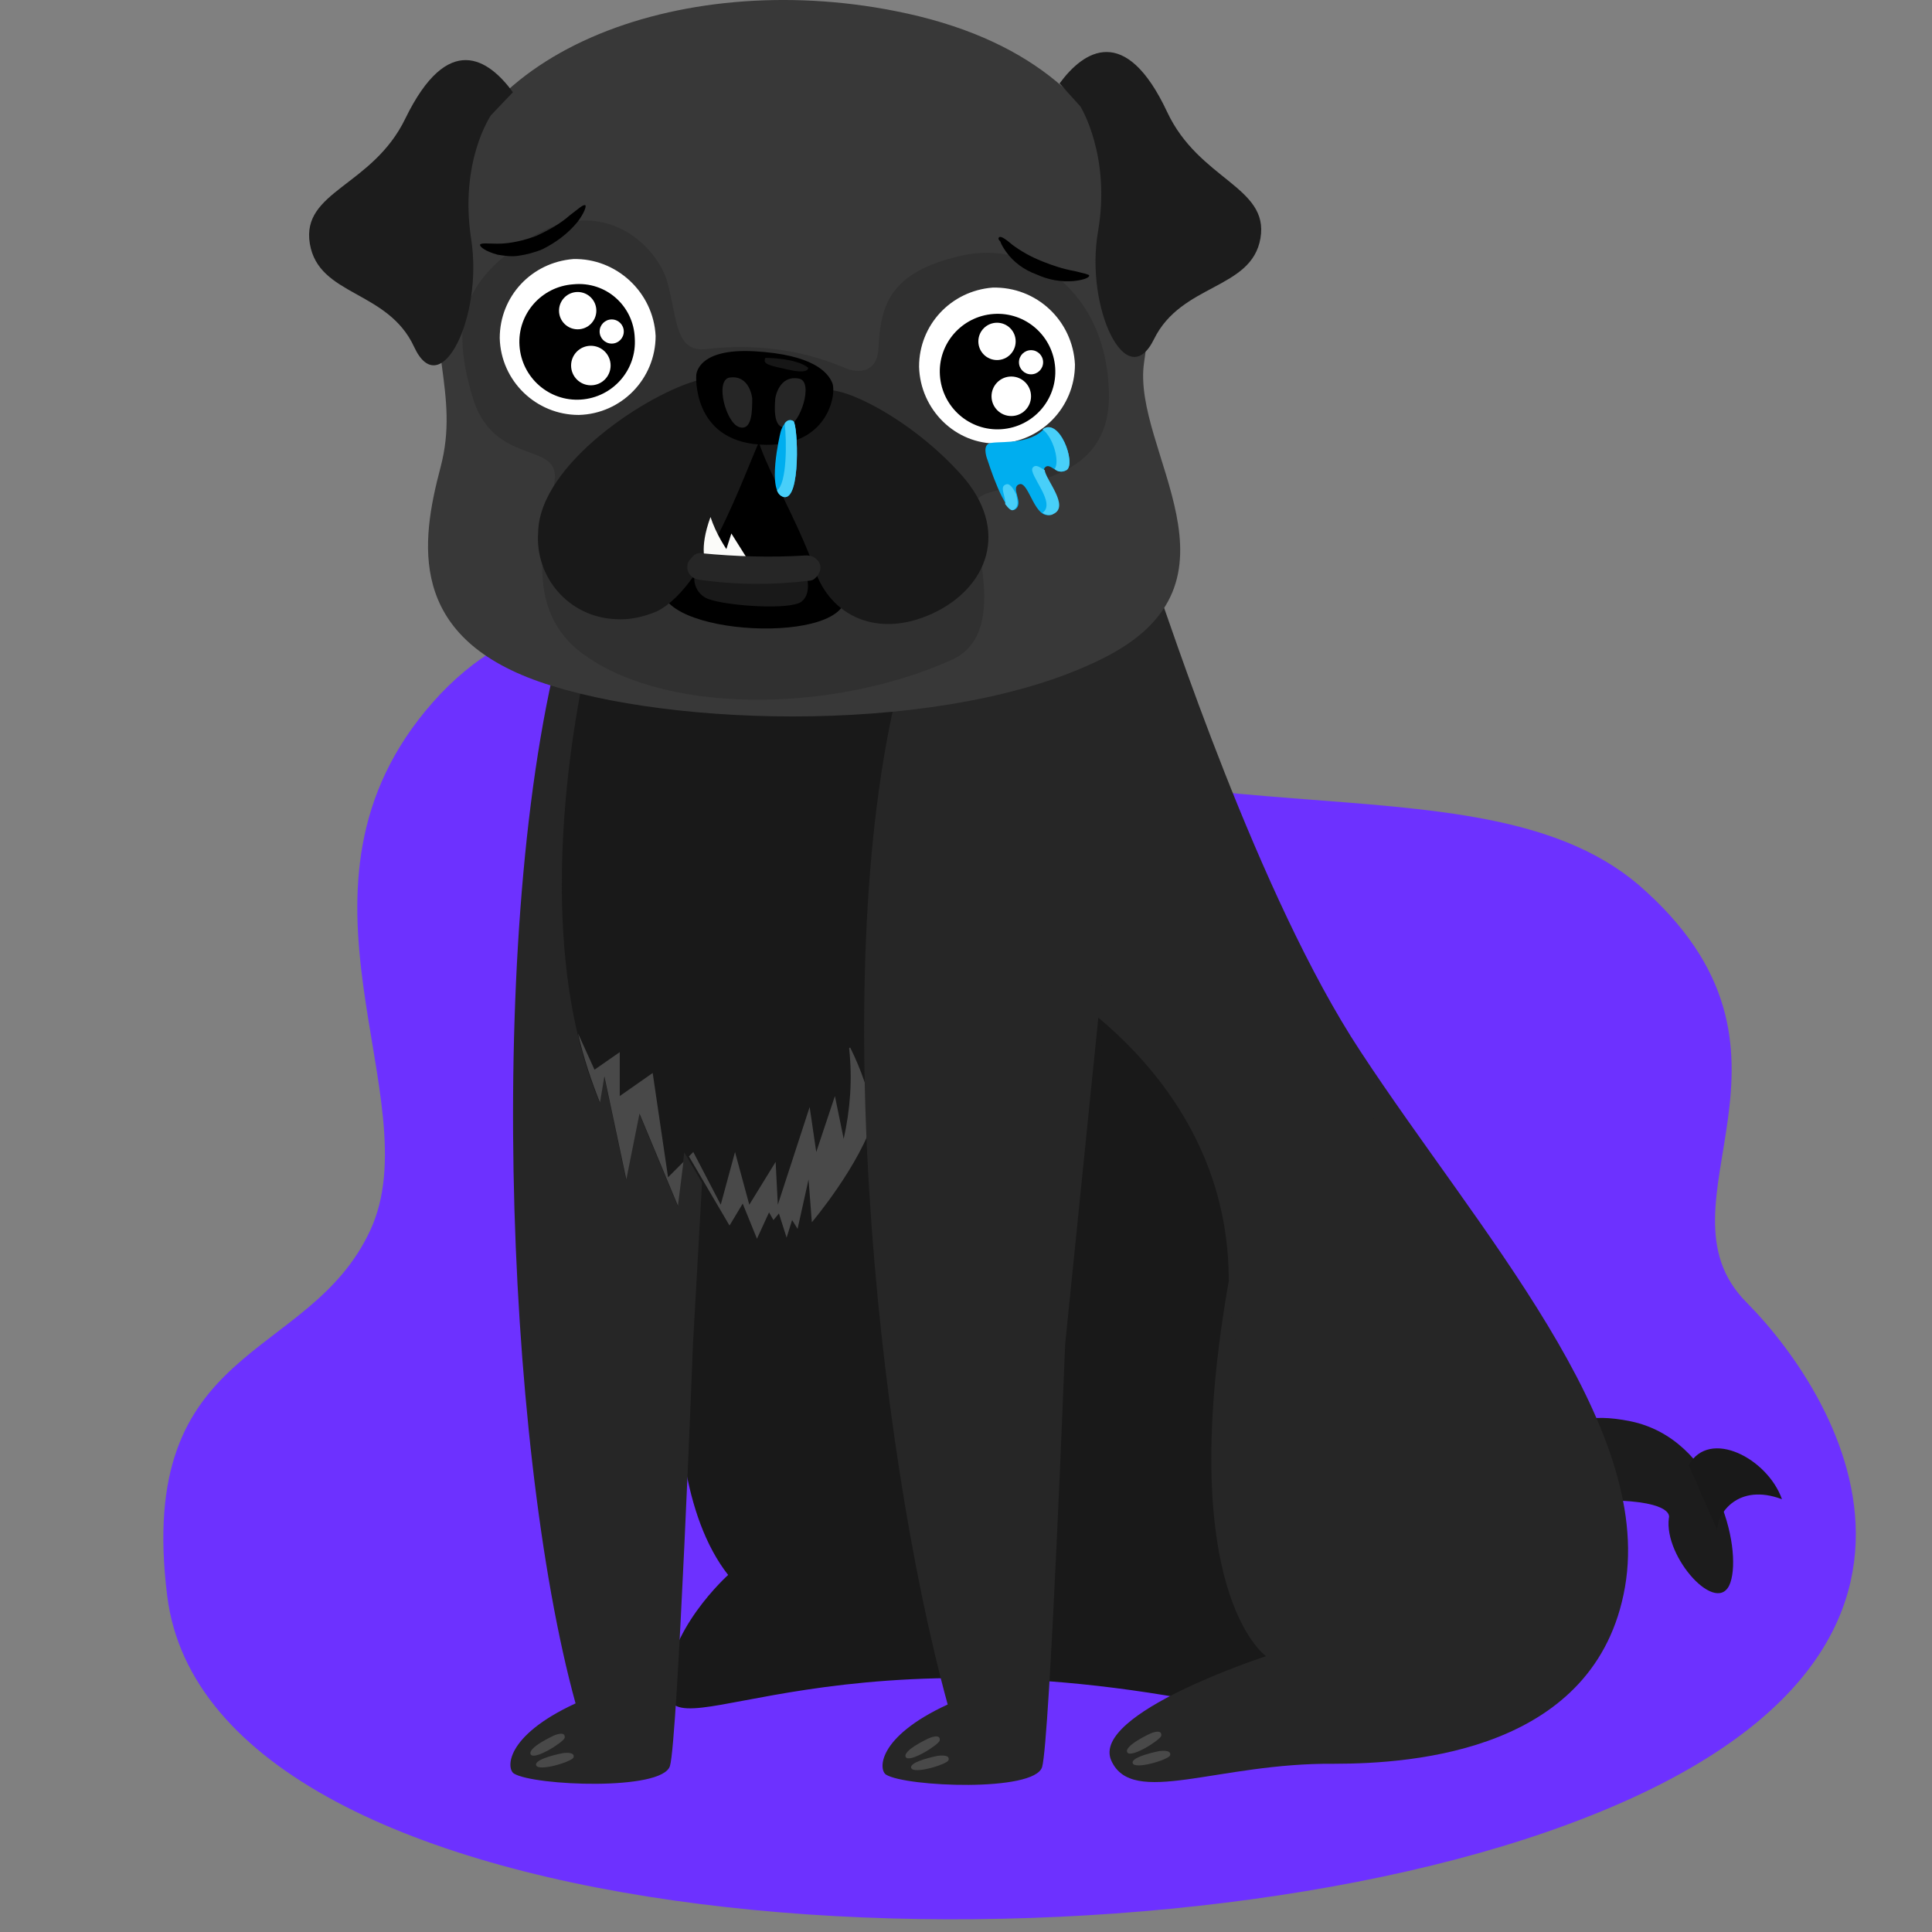 <?xml version="1.0" encoding="utf-8"?>
<!-- Generator: Adobe Illustrator 23.0.1, SVG Export Plug-In . SVG Version: 6.00 Build 0)  -->
<svg version="1.1" id="Capa_1" xmlns="http://www.w3.org/2000/svg" xmlns:xlink="http://www.w3.org/1999/xlink" x="0px" y="0px"
	 viewBox="0 0 176 176" style="enable-background:new 0 0 176 176;" xml:space="preserve">
<rect x="0" y="0" width="176" height="176" fill="#808080" stroke="none"/>
<style type="text/css">
	.st0{fill:none;}
	.st1{fill:#6D31FF;}
	.st2{fill:#1C1C1C;}
	.st3{fill:#191919;}
	.st4{fill:#262626;}
	.st5{fill:#494949;}
	.st6{fill:#383838;}
	.st7{fill:#303030;}
	.st8{fill:#FFFFFF;}
	.st9{fill:#00AEEF;}
	.st10{fill:#48CFF9;}
	.st11{fill:#161616;}
	.st12{fill:#FBFBF9;}
</style>
<g id="Grupo_4000" transform="translate(-6204.469 -400.457)">
	<rect id="Rectángulo_1876" x="6204.5" y="400.5" class="st0" width="176" height="176"/>
	<g id="Grupo_34325" transform="translate(5978.301 285.431)">
		<path id="Trazado_36756" class="st1" d="M303,177.2c0,0-22.5-15.1-37.4,1.8c-14.9,16.9-0.1,36-5.7,48.1
			c-5.6,12.1-21.4,10.1-18.5,33.3c3.9,31.6,83.6,36.1,125.7,21.5c42.1-14.6,26.8-39.5,18.2-48.2c-9.1-9.1,7.8-22.8-9.9-38.1
			C360.5,183,330.6,193.4,303,177.2z"/>
		<path id="Trazado_36757" class="st2" d="M372.8,251.7c6,0.1,5.4,1.6,5.4,1.6c-0.5,3.6,4.5,9.1,5.6,5.9s-1.3-13.1-9.1-14.7
			s-7.1,3.6-7.1,3.6"/>
		<path id="Trazado_36758" class="st3" d="M289.6,222.4c0,0-5.4,25.5,2.9,36.1c0,0-5.8,5.2-5.5,10.6c0.3,5.7,15.4-6.8,54.1,2.1
			c0,0,15.5-50.7-6.2-72.2s-40.4-0.7-40.4-0.7L289.6,222.4z"/>
		<path id="Trazado_36759" class="st4" d="M277.8,171.5c-7.5,25.9-5.7,75.1,0.8,98.7c-6.5,3-6.3,6-5.6,6.4
			c1.8,1.1,13.5,1.6,14.2-0.7s2.1-38.5,2.1-38.5l3.1-55.1L277.8,171.5z"/>
		<path id="Trazado_36760" class="st3" d="M280.2,172.8c0,0-6.8,25.2,0.6,42.7l0.4-2.4l2,9.4l1.2-6l3.5,8.4l0.6-4.9l4,6.8l1.2-2
			l1.3,3.2l1.1-2.4l1.4,2.9l0.7-2.2c0,0,2.3,3.8,3.9,6.1l1.9-3.2l1.3,3.7l2-3l9.5-33.3l3.1-20.8L280.2,172.8z"/>
		<g id="Grupo_34316" transform="translate(278.826 209.172)">
			<path id="Trazado_36761" class="st5" d="M1.5,3.3L0,0c0.5,2.2,1.2,4.3,2,6.3l0.4-2.4l2,9.4l1.2-6l3.5,8.4l0.5-4l-1.4,1.4L6.8,3.6
				l-3,2.1v-4L1.5,3.3z"/>
			<path id="Trazado_36762" class="st5" d="M24.7,1.4c0.3,2.8,0.1,5.5-0.5,8.2l-0.8-3.9l-1.7,5.1l-0.6-4.1l-2.9,8.9l-0.2-3.9
				l-2.4,3.9l-1.3-4.8L13,15.6l-2.5-4.8l-0.4,0.4l3.7,6.3l1.2-2l1.3,3.2l1.1-2.4l0.4,0.7l0.5-0.6l0.7,2.2l0.5-1.6
				c0,0,0.2,0.3,0.5,0.8l1-4.5l0.3,3.9c0,0,4.4-5.2,5.7-9.6c-0.5-2.2-1.2-4.3-2.2-6.3C24.7,1.3,24.7,1.3,24.7,1.4z"/>
		</g>
		<path id="Trazado_36763" class="st4" d="M330.1,169.3l1.1-1.8c1.5,4.1,9.6,29.2,18.9,43.3c10.7,16.3,26.7,33.9,24.1,48.8
			s-19.2,16.1-26.5,16.1c-10.6-0.1-18.4,4-20.3-0.3s14.1-9.5,14.1-9.5s-8.5-5.9-3.3-34.7C342.3,207.9,330.1,169.3,330.1,169.3z"/>
		<path id="Trazado_36764" class="st4" d="M319.5,203.2c0,0,18.4,8.8,18.6,28.1s14,10.2,14,10.2l1.7-19.7c0,0-19.2-36.5-22.5-52.5
			l-17.3,3.2L319.5,203.2z"/>
		<g id="Grupo_34317" transform="translate(328.854 272.75)">
			<path id="Trazado_36765" class="st5" d="M2.1,0.2c0,0-2.4,1.1-2.1,1.7s3-1.1,3.1-1.5C3.2-0.3,2.1,0.2,2.1,0.2z"/>
			<path id="Trazado_36766" class="st5" d="M2.9,1.8c0,0-2.6,0.5-2.4,1.1s3.2-0.3,3.4-0.7C4.1,1.6,2.9,1.8,2.9,1.8z"/>
		</g>
		<path id="Trazado_36767" class="st4" d="M308.7,175c-7.5,25.9-2.7,71.6,3.8,95.3c-6.5,3-6.3,6-5.6,6.4c1.8,1.1,13.5,1.6,14.2-0.7
			s2.1-38.5,2.1-38.5l4.7-46.3l-6.1-14.2L308.7,175z"/>
		<g id="Grupo_34318" transform="translate(308.675 273.181)">
			<path id="Trazado_36768" class="st5" d="M2.1,0.2c0,0-2.4,1.1-2.1,1.7s3-1.1,3.1-1.5C3.2-0.3,2.1,0.2,2.1,0.2z"/>
			<path id="Trazado_36769" class="st5" d="M2.9,1.8c0,0-2.6,0.5-2.4,1.1s3.2-0.3,3.4-0.7C4.1,1.6,2.9,1.8,2.9,1.8z"/>
		</g>
		<g id="Grupo_34319" transform="translate(274.509 272.936)">
			<path id="Trazado_36770" class="st5" d="M2.1,0.2c0,0-2.4,1.1-2.1,1.7s3-1.1,3.1-1.5C3.2-0.3,2.1,0.2,2.1,0.2z"/>
			<path id="Trazado_36771" class="st5" d="M2.9,1.8c0,0-2.6,0.5-2.4,1.1s3.2-0.3,3.4-0.7C4.1,1.6,2.9,1.8,2.9,1.8z"/>
		</g>
		<g id="Grupo_34324" transform="translate(254.293 115.026)">
			<g id="Grupo_34321" transform="translate(0 0)">
				<path id="Trazado_36772" class="st6" d="M53.4,1C33.7-2.9,13.2,4.8,11.7,20.6c-1.1,11.1,2.1,15.2,0.3,22S9,57.9,21,62.1
					S58.3,67,72.3,60c14.1-7,2.6-19,3.8-27S77.9,5.8,53.4,1z"/>
				<path id="Trazado_36773" class="st7" d="M36.2,31.8c-2.8,0.3-2.6-2.6-3.5-6s-5.9-8.2-12.4-4.2s-7.3,8-5.4,14.5s8,4,7.5,7.7
					s-3.2,11,2.1,15.4c7.3,5.9,23,5.9,34.1,0.9c5.9-2.7,0.8-13,2.4-14.7s12.1-0.4,11.9-9.6s-7-14-13.5-12.5s-7.3,4.5-7.5,8.4
					c-0.1,2.4-2,2.3-3.1,1.8C44.8,31.8,40.5,31.3,36.2,31.8z"/>
				<path id="Trazado_36774" d="M32.6,52.3c-3.4,5.2,14.6,6.7,16.2,2.6S42.5,39.8,41.3,40S34.8,47.6,32.6,52.3z"/>
				<path id="Trazado_36775" class="st3" d="M35.2,52.2c-0.3,1,0.3,2.1,1.3,2.4c1.7,0.6,7.4,1,8.4,0.2s0.4-2.5,0.4-2.5L35.2,52.2z"
					/>
				<path id="Trazado_36776" class="st8" d="M31.6,30.6c0,3.9-3.1,7.1-7,7.2c-3.9,0-7.1-3.1-7.2-7c0-3.8,2.9-6.9,6.7-7.2
					C28,23.5,31.4,26.6,31.6,30.6z"/>
				<path id="Trazado_36777" class="st2" d="M18.6,8.4c-2.2-3-5.9-5.6-9.8,2.4c-3,6.2-9.5,6.6-8.7,11.4s7.1,4.2,9.5,9.4
					s6.3-2.7,5.2-9.8s1.8-11.3,1.8-11.3L18.6,8.4z"/>
				<path id="Trazado_36778" class="st2" d="M68.4,7.6c2.2-3,6-5.5,9.8,2.6c2.9,6.2,9.3,6.8,8.5,11.5s-7.2,4.1-9.7,9.2
					s-6.3-2.9-5.1-9.8S70.3,9.7,70.3,9.7L68.4,7.6z"/>
				<path id="Trazado_36779" class="st8" d="M69.8,33.2c0,3.9-3.1,7.1-7,7.2s-7.1-3.1-7.2-7c0-3.8,2.9-6.9,6.7-7.2
					C66.3,26.1,69.6,29.2,69.8,33.2z"/>
				<path id="Trazado_36780" d="M68,33.5c0.2,2.9-2,5.4-4.9,5.6c-2.9,0.2-5.4-2-5.6-4.9c-0.2-2.9,2-5.4,4.9-5.6
					C65.3,28.4,67.8,30.6,68,33.5C68,33.5,68,33.5,68,33.5z"/>
				<path id="Trazado_36781" class="st3" d="M35.6,34.6c-4.7,1.2-14.6,7.7-14.7,13.9c-0.3,4.1,2.8,7.7,7,7.9
					c1.3,0.1,2.6-0.2,3.8-0.7c4.9-2.4,8.6-14.5,9.8-16.4C40.1,36.8,35.6,34.6,35.6,34.6z"/>
				<path id="Trazado_36782" class="st3" d="M40.9,39.8c0.3,2,3.8,7.9,5.2,12.1s5.7,6.3,10.7,4s7.2-7.6,2.6-12.7S48.6,35.1,47,35.6
					C45.2,36.1,40.9,39.8,40.9,39.8z"/>
				<path id="Trazado_36783" d="M15.6,22.3c0.1-0.2,0.7-0.1,1.6-0.1c1.2,0,2.4-0.3,3.5-0.7c1.1-0.5,2.2-1.1,3.1-1.9
					c0.8-0.6,1.2-1,1.4-0.9c0.1,0.1-0.1,0.7-0.7,1.5c-0.9,1.1-2,1.9-3.2,2.5c-0.7,0.3-1.5,0.5-2.2,0.6c-0.6,0.1-1.3,0-1.9-0.1
					C16.1,22.9,15.6,22.5,15.6,22.3z"/>
				<path id="Trazado_36784" d="M62.9,21.6c0.2-0.1,0.6,0.2,1.2,0.7c0.8,0.6,1.7,1.1,2.7,1.5c1,0.4,1.9,0.7,3,0.9
					c0.8,0.2,1.3,0.3,1.3,0.4c0,0.2-0.5,0.4-1.4,0.5c-1.2,0.1-2.3-0.1-3.4-0.6c-1.1-0.4-2.1-1.1-2.8-2.1c-0.2-0.3-0.4-0.6-0.5-0.9
					C62.8,21.8,62.8,21.7,62.9,21.6z"/>
				<path id="Trazado_36785" d="M35.3,34.2c0,0,0-2.5,5.3-2.2s6.7,1.9,7.1,2.9s-0.4,6-6.6,5.6S35.3,34.2,35.3,34.2z"/>
				<path id="Trazado_36786" class="st4" d="M40.4,36.3c0,0-0.2-2.2-2.1-1.9c-1.3,0.3-0.3,4.1,0.9,4.5S40.4,37.4,40.4,36.3z"/>
				<path id="Trazado_36787" class="st4" d="M42.5,36.3c0,0,0.3-2.2,2.2-1.8c1.3,0.3,0.1,4.1-1.1,4.4S42.4,37.5,42.5,36.3z"/>
				<g id="Grupo_34320" transform="translate(42.457 38.272)">
					<path id="Trazado_36788" class="st9" d="M0.5,1.2c0,0-1.3,5.4,0.3,5.8s1.3-6.6,0.9-6.9S0.7,0.3,0.5,1.2z"/>
					<path id="Trazado_36789" class="st10" d="M1.7,0.1C1.4-0.1,1.1,0,0.9,0.3C1.1,2,1.1,5.8,0.2,6.4C0.3,6.7,0.5,6.9,0.8,7
						C2.4,7.4,2.1,0.4,1.7,0.1z"/>
				</g>
				<path id="Trazado_36790" class="st11" d="M41.6,32.6c0,0,2.8,0,3.9,0.9c0,0,0.1,0.6-1.7,0.2S41.3,33.2,41.6,32.6z"/>
				<path id="Trazado_36791" class="st12" d="M36.2,51.3c0,0-0.7-1.2,0.4-4.2c0.5,1.5,1.3,2.8,2.2,4C38,51.5,37,51.6,36.2,51.3z"/>
				<path id="Trazado_36792" class="st12" d="M38.5,48.6l-0.8,2.5c0.7,0.5,1.7,0.6,2.5,0.2L38.5,48.6z"/>
				<path id="Trazado_36793" class="st4" d="M35.8,50.4c3.1,0.3,6.3,0.4,9.5,0.2c0.4,0,0.8,0.1,1.1,0.5l0,0c0.4,0.5,0.2,1.2-0.3,1.6
					c-0.1,0.1-0.3,0.2-0.5,0.2c-3.3,0.4-6.7,0.4-10.1-0.1c-0.6-0.1-1.1-0.6-1-1.3c0-0.2,0.1-0.4,0.3-0.6l0.1-0.1
					C35.1,50.5,35.5,50.3,35.8,50.4z"/>
				<circle id="Elipse_702" class="st8" cx="62.7" cy="31.1" r="1.7"/>
				<circle id="Elipse_703" class="st8" cx="65.8" cy="33" r="1.1"/>
				<circle id="Elipse_704" class="st8" cx="64" cy="36.1" r="1.8"/>
				<path id="Trazado_36794" d="M29.7,30.8c0.2,2.9-2,5.4-4.9,5.6c-2.9,0.2-5.4-2-5.6-4.9c-0.2-2.9,2-5.4,4.9-5.6
					C27.1,25.6,29.6,27.9,29.7,30.8C29.7,30.8,29.7,30.8,29.7,30.8z"/>
				<circle id="Elipse_705" class="st8" cx="24.5" cy="28.3" r="1.7"/>
				<circle id="Elipse_706" class="st8" cx="27.6" cy="30.2" r="1.1"/>
				<circle id="Elipse_707" class="st8" cx="25.7" cy="33.3" r="1.8"/>
			</g>
			<g id="Grupo_34323" transform="translate(61.64 38.916)">
				<path id="Trazado_36795" class="st9" d="M0.2,3c0,0-0.5-1.2,0.1-1.5s3.4,0.2,4.9-1.2s3.1,3,2.2,3.6s-1.5-0.8-2-0.2
					s2.3,3.4,0.7,4.2S4,4.9,3.1,5.2s0.5,1.7-0.4,2.3S0.2,3,0.2,3z"/>
				<g id="Grupo_34322" transform="translate(1.602 0.004)">
					<path id="Trazado_36796" class="st10" d="M3.6,0.2c1,0.7,1.6,3,1.1,3.6c0.3,0.3,0.7,0.3,1.1,0.1C6.7,3.3,5.1-1,3.6,0.2z"/>
					<path id="Trazado_36797" class="st10" d="M0.3,5.2c-0.7,0.2,0,1.1-0.1,1.8C0.5,7.4,0.8,7.7,1,7.5c0.5-0.3,0.3-0.9,0.2-1.4
						C0.9,5.5,0.6,5.1,0.3,5.2z"/>
					<path id="Trazado_36798" class="st10" d="M3.8,3.9C3.4,3.7,3,3.3,2.7,3.7C2.3,4.3,4.9,6.9,3.6,7.8c0.3,0.2,0.7,0.3,1,0.1
						C6.1,7.2,3.9,4.8,3.8,3.9z"/>
				</g>
			</g>
		</g>
		<path id="Trazado_36799" class="st3" d="M380,248.5c1.9-3.4,7.2-0.6,8.5,3.1c-4-1.5-5.9,1.3-5.9,2.8"/>
	</g>
</g>
</svg>
